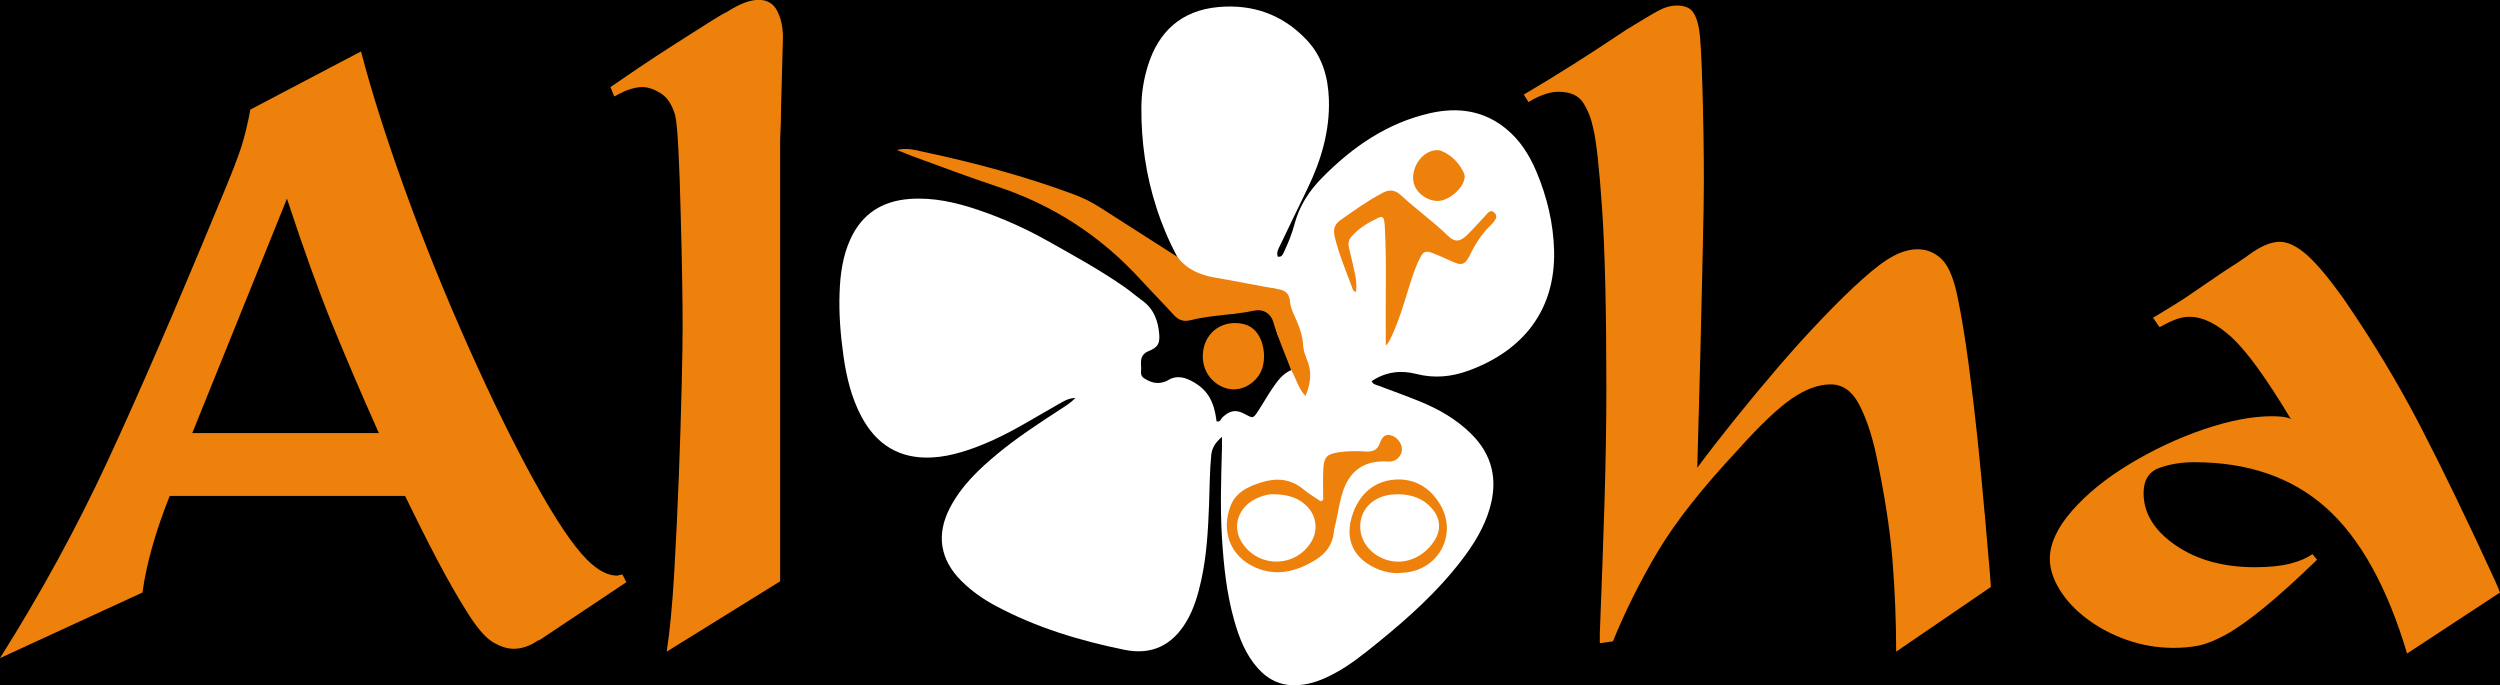 <?xml version="1.0" encoding="UTF-8"?>
<svg xmlns="http://www.w3.org/2000/svg" viewBox="0 0 911.99 250">
  <defs>
    <style>
      .cls-1, .cls-2 {
        fill: #ee800c;
      }

      .cls-1, .cls-2, .cls-3, .cls-4 {
        stroke-width: 0px;
      }

      .cls-2, .cls-4 {
        fill-rule: evenodd;
      }

      .cls-3 {
        fill: #000;
      }

      .cls-4 {
        fill: #fff;
      }
    </style>
  </defs>
  <g id="meta">
    <g id="black_backgrounds">
      <rect id="full" class="cls-3" x="0" y="-.05" width="911.99" height="250.05"/>
    </g>
  </g>
  <g id="alt_dark_background">
    <g id="full-4" data-name="full">
      <g id="Letters">
        <path class="cls-1" d="M910.28,212.04c-10.04-21.89-19.16-40.76-27.37-56.61-8.21-15.85-17.68-31.53-28.39-47.04-5.25-7.3-9.64-12.49-13.17-15.56-3.54-3.08-6.79-4.62-9.75-4.62-3.19,0-6.96,1.6-11.29,4.79-1.83,1.37-4.91,3.42-9.24,6.16-7.3,5.02-11.97,8.21-14.03,9.58-2.05,1.37-5.93,3.76-11.63,7.18l2.39,3.42.69-.34c2.05-1.14,3.87-1.99,5.47-2.57,1.59-.57,3.19-.86,4.79-.86,4.79,0,9.92,2.51,15.39,7.53,5.47,5.02,12.66,14.94,21.55,29.76-.91-.45-2-.74-3.25-.85-1.26-.11-2.45-.17-3.59-.17-7.3,0-15.62,1.6-24.97,4.79-9.35,3.2-18.36,7.41-27.03,12.66-8.67,5.25-15.68,10.95-21.04,17.1-5.36,6.16-8.04,11.97-8.04,17.45,0,3.65,1.2,7.41,3.59,11.29,2.4,3.88,5.7,7.41,9.92,10.6,4.22,3.2,9.07,5.76,14.54,7.7,5.47,1.94,11.17,2.91,17.1,2.91,3.42,0,6.5-.29,9.24-.86,2.74-.57,5.99-1.88,9.75-3.93,3.76-2.05,8.38-5.3,13.85-9.75,5.47-4.45,11.97-10.32,19.5-17.62l-1.71-2.05c-1.83,1.37-4.45,2.51-7.87,3.42-3.42.91-7.76,1.37-13,1.37-11.63,0-21.33-2.68-29.08-8.04-7.76-5.36-11.63-11.68-11.63-18.98,0-4.79,1.94-7.87,5.82-9.24,3.88-1.37,8.09-2.05,12.66-2.05,19.61,0,35.63,5.53,48.06,16.59,12.43,11.07,22.29,28.79,29.59,53.2l33.87-22.24c-.68-1.82-1.26-3.19-1.71-4.11Z"/>
        <path class="cls-1" d="M724.01,187.58c-.8-9.24-1.66-18.24-2.57-27.03-.91-8.78-2-17.9-3.25-27.37-1.26-9.46-2.57-17.5-3.93-24.12-1.37-7.07-3.31-11.86-5.82-14.37-2.51-2.51-5.47-3.76-8.89-3.76-2.74,0-5.65.8-8.72,2.39-3.08,1.6-6.9,4.45-11.46,8.55-4.1,3.65-8.89,8.33-14.37,14.03-5.47,5.7-10.95,11.75-16.42,18.13-5.47,6.39-10.78,12.78-15.91,19.16-5.13,6.39-9.64,12.2-13.51,17.45l1.03-37.97c.68-28.28,1.03-43.21,1.03-44.81.22-8.43.34-15.74.34-21.89,0-10.72-.17-21.89-.51-33.52s-.74-18.81-1.2-21.55c-.46-2.96-1.26-5.18-2.39-6.67-1.15-1.48-3.08-2.22-5.82-2.22-2.05,0-4.16.57-6.33,1.71-2.17,1.14-6.22,3.54-12.14,7.18-13.23,8.89-25.66,16.76-37.29,23.6l1.71,2.74c4.11-2.51,7.75-3.76,10.95-3.76,4.33,0,7.35,1.37,9.07,4.11,1.71,2.74,2.91,5.82,3.59,9.24,1.14,4.56,2.22,14.43,3.25,29.59,1.03,15.17,1.54,36.89,1.54,65.17,0,12.77-.23,26.63-.68,41.56-.46,14.94-1.03,30.96-1.71,48.06v3.42l4.79-.68c4.56-11.17,10.03-22.12,16.42-32.84,6.38-10.72,16.19-23.14,29.42-37.29,7.98-8.89,14.48-15.05,19.5-18.47,5.01-3.42,9.69-5.13,14.03-5.13s7.75,2.34,10.26,7.01c2.51,4.68,4.56,10.55,6.16,17.62,3.19,14.83,5.24,27.88,6.16,39.17.91,11.29,1.37,22.52,1.37,33.7l34.55-23.6-.34-4.79c-.46-5.24-1.08-12.49-1.88-21.72Z"/>
        <path class="cls-1" d="M276.74-.05c-3.2,0-7.07,1.49-11.63,4.45-.68.23-2.57,1.32-5.64,3.25-3.08,1.94-7.3,4.62-12.66,8.04-5.36,3.42-10.15,6.56-14.37,9.41-4.22,2.85-7.47,5.08-9.75,6.67l1.37,3.42.68-.34c3.65-2.05,6.84-3.08,9.58-3.08,2.05,0,4.28.74,6.67,2.22,2.39,1.49,4.16,4.16,5.3,8.04.46,1.83.86,6.1,1.2,12.83.34,6.73.63,14.77.85,24.12.45,16.88.68,30.33.68,40.37,0,4.34-.12,11.41-.34,21.21-.23,9.81-.57,20.75-1.03,32.84-.46,12.09-1.03,24-1.71,35.75-.68,11.75-1.6,21.27-2.74,28.57l41.39-25.66V50.92c.22-4.11.34-8.09.34-11.97,0-1.14.11-5.24.34-12.32.22-7.3.34-11.63.34-13,0-3.65-.68-6.84-2.05-9.58-1.37-2.74-3.65-4.11-6.84-4.11Z"/>
        <path class="cls-1" d="M226.46,209.64c-.68.23-1.14.34-1.37.34-3.42,0-7.07-1.93-10.95-5.81-5.02-5.01-11.35-14.42-18.99-28.22-7.64-13.79-15.74-30.27-24.29-49.43-8.55-19.16-16.25-38.2-23.09-57.13-6.84-18.93-12.2-35.8-16.08-50.63l-40.37,21.21c-.91,5.02-2,9.53-3.25,13.51-1.26,3.99-4.05,11.12-8.38,21.38-15.74,38.09-29.25,69.27-40.54,93.56-11.29,24.29-24.35,48.18-39.17,71.67l52-23.95c1.37-10.26,4.67-22.01,9.92-35.23h85.86c4.33,8.89,8.26,16.71,11.8,23.43,3.53,6.73,7.01,12.83,10.43,18.3,3.64,5.93,6.84,9.75,9.58,11.46,2.74,1.71,5.36,2.57,7.87,2.57,2.96,0,5.93-1.03,8.89-3.08h.34l31.81-21.21-1.37-2.74h-.68ZM70.13,157.99l34.55-85.52c6.16,18.7,11.68,34.04,16.59,46.01,4.9,11.97,10.09,24.12,15.57,36.43l1.37,3.08h-68.07Z"/>
      </g>
      <path id="Flower" class="cls-4" d="M429.47,93.71c-3.76-7.06-5.96-13.04-7.12-16.47-.22-.67-.38-1.16-.48-1.47-3.82-11.79-5.6-24.07-5.5-36.78.04-5.04.84-10.02,2.32-14.84,3.89-12.71,12.34-20.33,25.66-21.57,12.55-1.17,23.58,2.69,32.35,12.02,5.73,6.08,7.83,13.66,8.08,21.77.35,11.43-2.83,22.09-7.74,32.29-3.32,6.89-6.69,13.76-9.97,20.67-.61,1.3-1.54,2.63-.94,4.3,1.55.28,1.89-.94,2.34-1.9,1.52-3.18,2.83-6.46,3.73-9.85,1.74-6.63,5.26-12.13,10.02-16.96,11.14-11.31,23.8-20.09,39.53-23.65,10.05-2.28,19.52-.99,27.73,5.76,5.06,4.16,8.47,9.58,10.99,15.56,3.89,9.23,6.22,18.9,6.46,28.89.52,21.65-11.31,36.41-31.04,43.67-6.29,2.32-12.59,2.96-19.2,1.27-5.65-1.44-11.2-.83-16.3,2.63.46,1.19,1.51,1.27,2.37,1.6,5.04,1.91,10.13,3.73,15.13,5.76,6.91,2.81,13.32,6.47,18.7,11.76,7.86,7.72,9.9,16.9,6.86,27.32-2.04,6.98-5.81,13.06-10.18,18.78-8.84,11.58-19.6,21.21-30.85,30.33-4.98,4.03-9.98,8.06-15.67,11.1-4.12,2.2-8.38,3.92-13.15,4.24-5.98.41-10.8-1.77-14.72-6.14-4.47-5-6.83-11.08-8.62-17.4-2.8-9.84-3.84-19.95-4.49-30.12-.69-10.93-.29-21.86,0-32.79.03-1.2,0-2.4,0-4.12-2.39,2.05-3.64,3.99-3.91,6.65-.59,6.02-.57,12.05-.8,18.08-.35,9.29-.85,18.58-2.88,27.7-1.15,5.16-2.6,10.22-5.31,14.83-5.11,8.69-12.63,12.45-22.55,10.44-16.41-3.33-32.38-8.15-47.22-16.12-4.56-2.45-8.77-5.4-12.44-9.08-7.73-7.74-9.18-16.84-4.17-26.53,4.19-8.1,10.65-14.23,17.57-19.94,7.19-5.93,14.98-11,22.78-16.08,1.77-1.15,3.61-2.23,5.5-4.16-2.78.11-4.54,1.35-6.34,2.36-4.71,2.64-9.33,5.45-14.05,8.07-6.81,3.79-13.82,7.16-21.34,9.36-3.5,1.03-7.06,1.76-10.72,1.94-11.83.58-20.23-4.7-25.69-15.02-3.63-6.87-5.41-14.31-6.49-21.92-1.09-7.72-1.73-15.49-1.43-23.3.25-6.68,1.13-13.26,3.96-19.43,4.23-9.25,11.6-13.9,21.57-14.64,8.81-.65,17.22,1.32,25.48,4.15,8.57,2.94,16.82,6.63,24.72,11.06,9.42,5.28,18.9,10.49,27.8,16.63,2.38,1.64,4.57,3.54,6.91,5.24,4.23,3.07,5.8,7.45,6.17,12.38.25,3.36-.6,4.72-3.74,5.98-2.05.82-2.98,2.16-2.91,4.31.01.38-.05.76.01,1.13.27,1.53-.68,3.39,1.07,4.51,2.06,1.32,4.27,2.17,6.78,1.52.6-.15,1.24-.33,1.76-.66,3.49-2.2,6.7-1.15,9.88.75,4.85,2.9,7.22,7,8.06,14.11,1.38.46,1.59-.93,2.23-1.52,2.75-2.53,4.92-2.86,8.18-1.08,2.85,1.56,2.94,1.59,4.67-1.02,1.8-2.72,3.38-5.59,5.22-8.29,1.84-2.69,3.72-5.4,6.9-6.76,1.06-.17,1.9-.46,2.46-.71,1.29-.55,2.59-1.07,2.9-2.33.17-.7-.01-1.47-.07-1.65-.06-.17-.09-.56-.69-1.32-.76-.97-1.19-1.53-1.98-1.93-.64-.32-.9-.25-1.91-.48-1.09-.24-2.73-.6-4.08-2.03-.74-.79-1.17-1.53-1.39-2.07-.14-.35-.53-1.21-.75-3.11-.12-1-.23-2.04-.22-3.54.02-1.89.21-2.31.56-5.55.32-2.92.36-4.13-.44-4.71-.69-.5-1.8-.26-2.04-.18-.98.3-1.34.95-1.96,1.73-.23.29-1.85,2.33-2.81,3.31-1.72,1.75-3.69,2.47-5.41,3.11-1.07.39-2.51.76-4.21.89,0,0-2.79.33-5.48-.76-3.09-1.26-4.35-3.75-7.85-9.74-4.9-8.37-4.12-6.38-6.16-10.21Z"/>
      <g id="Swimmer">
        <path id="Swimmer_body" data-name="Swimmer body" class="cls-2" d="M429.47,93.71c3.47,4.59,8.27,6.63,13.8,7.56,7.66,1.29,15.27,2.9,22.94,4.19,2.78.47,4.14,1.67,4.39,4.59.24,2.75,1.74,5.21,2.75,7.77.96,2.45,1.83,4.88,1.97,7.59.1,1.96.66,4,1.45,5.81,1.94,4.47,1.31,8.76-.52,13.24-2.7-2.71-3.38-6.44-5.26-9.48-2.2-5.87-4.76-11.6-6.54-17.65-.88-2.99-3.75-4.69-6.77-4.04-7.75,1.68-15.75,1.58-23.45,3.53-2.42.62-4.33-.03-6.05-1.93-3.96-4.38-8.14-8.56-12.12-12.92-14.55-15.92-32.01-27.24-52.52-34-10.24-3.37-20.31-7.24-30.46-10.91-1.75-.63-3.45-1.37-5.87-2.35,3.78-.91,6.77.07,9.63.68,18.55,3.93,36.83,8.84,54.63,15.42,3.43,1.27,6.69,2.85,9.76,4.83,9.4,6.04,18.82,12.04,28.24,18.06Z"/>
        <path id="Swimmer_head" data-name="Swimmer head" class="cls-2" d="M438.78,129.64c.18-7.53,6.07-12.64,13.52-11.68,2.02.26,3.86.98,5.36,2.47,3.94,3.89,4.65,12.24,1.41,16.72-2.99,4.12-7.87,5.86-12.2,4.35-5.05-1.76-8.23-6.42-8.1-11.86Z"/>
      </g>
      <g id="Runner">
        <path id="Runner_body" data-name="Runner body" class="cls-2" d="M505.52,126.1c0-6.93-.05-13.53.01-20.14.08-7.66.06-15.32-.34-22.97-.05-.87-.1-1.76-.26-2.61-.19-1.05-.85-1.52-1.89-1.04-3.78,1.75-7.34,3.83-10.1,7.05-1.06,1.24-1.2,2.64-.79,4.23.81,3.15,1.47,6.35,2.19,9.53.47,2.08.56,4.16.33,6.37-1.25-.32-1.28-1.29-1.57-2.05-2.26-5.98-4.69-11.88-6.21-18.13-.64-2.61-.06-4.5,1.96-5.93,5.02-3.55,10-7.16,15.47-10.03,2.48-1.3,4.53-1.22,6.76.86,5.51,5.14,11.69,9.49,17.1,14.76,2.44,2.38,4.31,2.31,6.88-.15,2.45-2.34,4.67-4.91,6.98-7.39.86-.92,1.66-2.16,3.07-.89,1.22,1.11.68,2.26-.17,3.32-.31.39-.63.79-.99,1.13-3.24,3.06-5.61,6.72-7.57,10.7-1.99,4.05-3.1,4.34-7.07,2.48-2.16-1.01-4.34-1.97-6.56-2.83-2.67-1.04-3.54-.71-4.81,1.84-1.91,3.83-3.13,7.92-4.39,11.99-1.63,5.27-3.21,10.57-5.51,15.6-.65,1.42-1.19,2.95-2.52,4.29Z"/>
        <path id="Runner_head" data-name="Runner head" class="cls-2" d="M534.35,64.44c-.06.32-.13.69-.21,1.05-.64,3.2-4.85,7.01-8.51,7.7-3.19.6-7.04-1.23-8.99-4.27-3.35-5.25,1.08-13.82,7.34-14.15.61-.03,1.27.05,1.82.28,3.74,1.57,6.39,4.29,8.16,7.9.22.44.25.96.38,1.5Z"/>
      </g>
      <g id="Cyclist">
        <path id="Cyclist_back" data-name="Cyclist back" class="cls-2" d="M482.7,182.32c0-3.76-.16-7.53.04-11.28.24-4.39,1.35-5.38,5.62-6.05,3.37-.53,6.76-.44,10.14-.28,2.41.12,4.01-.63,4.88-3.11.88-2.49,2.11-3.19,3.75-2.86,2.45.5,4.46,3.07,4.29,5.48-.13,1.91-1.87,3.85-3.79,4.08-.99.12-2.01.02-3.01.02-7.06.03-11.85,3.32-14.38,9.97-1.52,4-2,8.27-2.97,12.41-.26,1.1-.57,2.2-.67,3.31-.44,4.65-2.98,7.98-6.79,10.29-6.95,4.22-14.26,6.16-22.16,2.57-8.78-3.99-12.34-13.07-8.71-22.4,1.91-4.91,6.36-6.96,10.96-8.44,5.53-1.77,10.85-1.5,15.6,2.49,1.96,1.65,4.23,2.93,6.36,4.38.28-.2.56-.4.83-.6ZM464.44,180.29c-1.94-.05-4.94.73-7.68,2.42-5.1,3.14-7.77,10.02-2.97,16.27,6.44,8.38,19.08,7.72,24.56-1.32,2.44-4.02,1.98-9.05-1.19-12.56-3.06-3.39-6.98-4.74-12.73-4.8Z"/>
        <path id="Cyclist_front" data-name="Cyclist front" class="cls-2" d="M509.63,209.09c-2.16-.07-4.28-.44-6.27-1.19-9.12-3.44-13.54-10.77-9.65-21.09,2.52-6.66,7.51-11.16,14.77-11.82,7.21-.65,12.98,2.64,16.74,8.8,6.5,10.64.11,23.57-12.22,25.03-1.12.13-2.25.18-3.37.27ZM510.21,180.3c-1,.05-2.01.04-3,.17-5.79.8-9.91,4.42-10.82,9.47-.95,5.23,1.67,10.37,6.71,13.14,6.91,3.81,15.33,1.45,20.02-5.61,2.71-4.08,2.44-8.38-.83-12.07-3.2-3.62-7.36-5.03-12.07-5.1Z"/>
      </g>
    </g>
  </g>
</svg>
